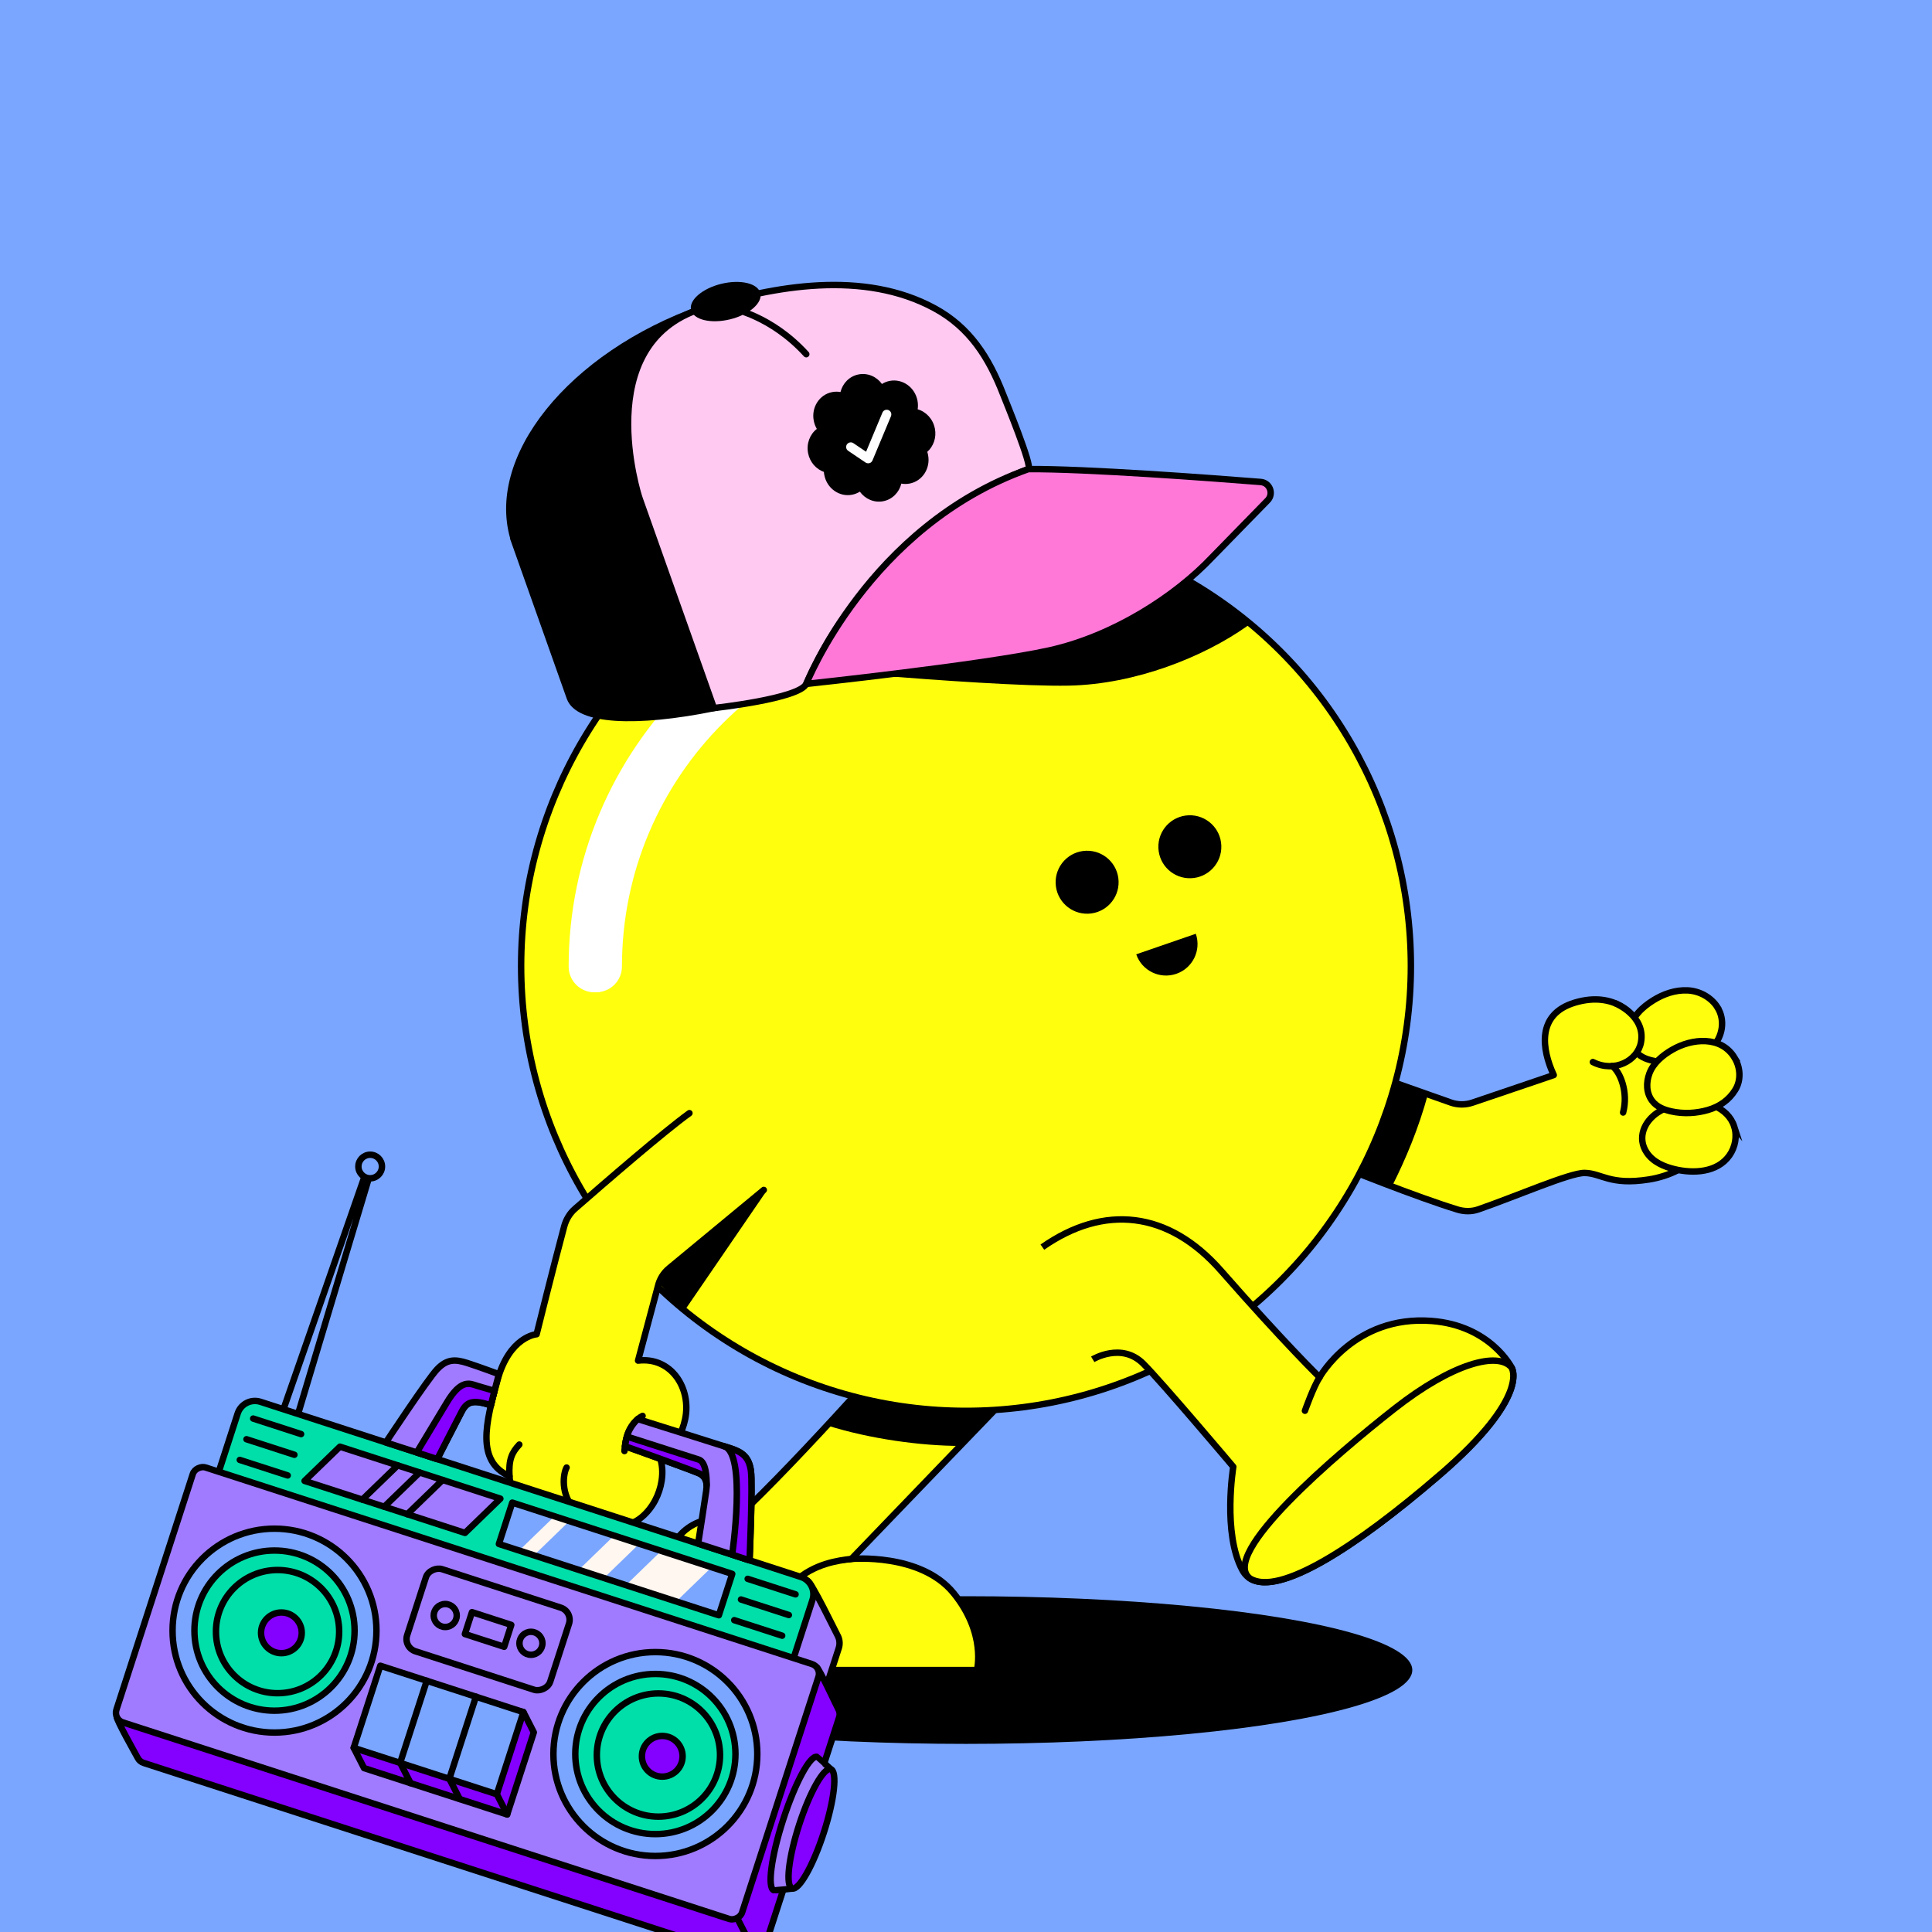 <?xml version="1.0" encoding="UTF-8"?>
<svg xmlns="http://www.w3.org/2000/svg" viewBox="0 0 600 600">
<rect x="0" y="0" width="600" height="600" fill="#333333" stroke="none"/>
<svg id="uuid-50f5b600-4bee-4d04-aa66-9a7827d0c80f" data-name="BACKGROUND" xmlns="http://www.w3.org/2000/svg" viewBox="0 0 600 600"><defs><style>
      .uuid-7826a2f3-55af-481e-b40d-34a6e43de7ed {
        fill: #7aa6ff;
      }
    </style></defs><rect class="uuid-7826a2f3-55af-481e-b40d-34a6e43de7ed" x="-1" y="-1" width="602" height="602"/></svg>
<svg id="uuid-4b9ac9a2-518f-484a-8405-8c4c95b5d820" data-name="BODY" xmlns="http://www.w3.org/2000/svg" viewBox="0 0 600 600"><defs><style>
      .uuid-3f9ec564-8708-4e75-9244-a1a973efafea {
        fill: #fff;
      }

      .uuid-f4a0fca1-efe7-48bf-8a76-ffe42a36dabc, .uuid-f74b9348-d91e-454e-bf3d-c745fef9ac7d {
        stroke-miterlimit: 10;
      }

      .uuid-f4a0fca1-efe7-48bf-8a76-ffe42a36dabc, .uuid-f74b9348-d91e-454e-bf3d-c745fef9ac7d, .uuid-e88451e4-f64f-4221-9af8-5fb1c0132909, .uuid-c46f19fa-5207-4ebd-8a30-4d23cbcc2fc1, .uuid-0fbafe0f-c1a7-4154-b2d4-f3b317584526 {
        stroke: #000;
        stroke-width: 2px;
      }

      .uuid-f4a0fca1-efe7-48bf-8a76-ffe42a36dabc, .uuid-f74b9348-d91e-454e-bf3d-c745fef9ac7d, .uuid-e88451e4-f64f-4221-9af8-5fb1c0132909, .uuid-0fbafe0f-c1a7-4154-b2d4-f3b317584526 {
        fill: #ffff0d;
      }

      .uuid-f74b9348-d91e-454e-bf3d-c745fef9ac7d, .uuid-e88451e4-f64f-4221-9af8-5fb1c0132909, .uuid-c46f19fa-5207-4ebd-8a30-4d23cbcc2fc1 {
        stroke-linecap: round;
      }

      .uuid-e88451e4-f64f-4221-9af8-5fb1c0132909, .uuid-c46f19fa-5207-4ebd-8a30-4d23cbcc2fc1, .uuid-0fbafe0f-c1a7-4154-b2d4-f3b317584526 {
        stroke-linejoin: round;
      }

      .uuid-c46f19fa-5207-4ebd-8a30-4d23cbcc2fc1 {
        fill: none;
      }
    </style></defs><ellipse cx="300" cy="518.65" rx="138.6" ry="22.93"/><g><path class="uuid-f4a0fca1-efe7-48bf-8a76-ffe42a36dabc" d="m319.36,427.14c-1.16,1.05-54.95,57-54.95,57,0,0,21.51-1.95,31.74,10.62,10.23,12.57,7.26,23.89,7.26,23.89h-66.9s-28.69-36.17-28.69-36.17c0,0,3.74-13.4,20.44-10.59,20.9-19.38,55.52-59.13,55.52-59.13l35.59,14.38Z"/><path d="m283.78,412.76l31.28,12.64-3.24,9.5c-2.93,3.03-9.76,10.12-13.64,14.14-11.92,0-27.98-2.13-41.33-6.37,13.95-15.1,26.93-29.92,26.93-29.92Z"/></g><g><path class="uuid-e88451e4-f64f-4221-9af8-5fb1c0132909" d="m409.81,359.6c9.2,3.77,29.89,12.05,42.79,16.03,2.11.65,4.41.69,6.5-.04,11.79-4.08,28.47-11.39,33.03-11.32,5.25.08,7.8,3.93,19.88,2.04,13.36-2.1,22.43-11.99,20.93-23.3-4.21-43.28-25.18-26.79-25.18-26.79,0,0-5.84-8.75-18.76-4.82-11.83,3.6-10.2,14.44-6.47,22.47l-25.29,8.58c-2.14.72-4.45.71-6.59-.02l-35.7-12.61"/><path class="uuid-f74b9348-d91e-454e-bf3d-c745fef9ac7d" d="m533.36,312.82c2.5,3.94,1.62,9.14-1.57,12.4-2.47,2.53-5.88,3.88-9.32,4.4-2.8.43-5.7.42-8.49-.08-2.14-.39-4.29-1.1-5.79-2.75-1.66-1.83-2.27-4.46-1.98-6.87.51-4.17,3.84-7.14,7.22-9.26,3.17-1.98,6.86-3.26,10.64-3.09,3.8.18,7.36,2.19,9.3,5.24Z"/><path class="uuid-f74b9348-d91e-454e-bf3d-c745fef9ac7d" d="m538.57,349.84c.97,3.03.32,6.43-1.5,9.01-3.77,5.33-11.17,5.65-16.96,4.27-3.31-.79-6.69-2.21-8.67-5.13-3.13-4.61-.82-9.79,3.48-12.56,2.58-1.66,5.61-2.67,8.63-3.14,5.73-.89,13.1,1.51,15.03,7.56Z"/><path class="uuid-f74b9348-d91e-454e-bf3d-c745fef9ac7d" d="m538.71,328.53c1.8,2.99,2.06,6.89.22,9.9-1.95,3.2-4.94,5.25-8.49,6.28-3.66,1.07-7.64,1.27-11.4.44-2.25-.5-4.53-1.38-5.96-3.28-1.86-2.47-1.89-5.68-.85-8.49,1.2-3.24,4.17-5.69,7.09-7.37,6.15-3.56,15.21-4.43,19.39,2.52Z"/><path class="uuid-f74b9348-d91e-454e-bf3d-c745fef9ac7d" d="m501.85,311.68s9.27,3.84,7.77,12.02c-1.04,5.68-8.17,9.55-14.94,6.13"/><path class="uuid-c46f19fa-5207-4ebd-8a30-4d23cbcc2fc1" d="m500.67,331.08c2.41,1.63,5.11,8.04,3.4,14.42"/><path d="m443.44,339.88c-2.88,10.58-6.94,20.23-11.17,28.59-10.17-3.78-21.16-9.53-27-11.93l11.83-26.02,26.35,9.36Z"/></g><g><circle class="uuid-f4a0fca1-efe7-48bf-8a76-ffe42a36dabc" cx="300" cy="300" r="138.16"/><path class="uuid-3f9ec564-8708-4e75-9244-a1a973efafea" d="m184.58,308.17c-4.41,0-7.98-3.57-7.98-7.98,0-67.74,55.11-122.86,122.86-122.86,4.41,0,7.98,3.57,7.98,7.98s-3.57,7.98-7.98,7.98c-58.94,0-106.9,47.95-106.9,106.9,0,4.41-3.57,7.98-7.98,7.98Z"/></g><path class="uuid-c46f19fa-5207-4ebd-8a30-4d23cbcc2fc1" d="m264.41,484.14c-4.06.49-11.49,1.36-17.85,7.23"/><path class="uuid-3f9ec564-8708-4e75-9244-a1a973efafea" d="m185.17,308.14c-4.41,0-7.98-3.57-7.98-7.98,0-67.74,55.11-122.86,122.86-122.86,4.41,0,7.98,3.57,7.98,7.98s-3.57,7.98-7.98,7.98c-58.94,0-106.9,47.95-106.9,106.9,0,4.41-3.57,7.98-7.98,7.98Z"/><path d="m203.75,397.46l34.2-27.46-24.86,36.3c-6.73-5.1-3.66-2.61-9.34-8.83Z"/><path class="uuid-0fbafe0f-c1a7-4154-b2d4-f3b317584526" d="m323.72,387.31c19.14-13.4,39.15-11.3,55.52,7.36,19.6,22.35,30.57,33.06,30.57,33.06,0,0,10.74-19.34,34.77-17.5,18.26,1.4,24.84,14.43,24.84,14.43,0,0,6.21,8.82-22.45,33.5-28.66,24.68-54.93,40.92-61.14,29.46-6.21-11.46-2.82-32.1-2.82-32.1,0,0-22.02-26.09-27.94-32.01-6.79-6.79-15.71-1.36-15.71-1.36"/><path class="uuid-f4a0fca1-efe7-48bf-8a76-ffe42a36dabc" d="m446.97,458.17c-25.89,22.29-49.82,37.69-58.79,32.02-9.77-7.44,26.84-38.54,44.88-52.7,18.04-14.16,32.17-17.82,36.36-12.81,0,0,6.21,8.82-22.45,33.5Z"/><path class="uuid-c46f19fa-5207-4ebd-8a30-4d23cbcc2fc1" d="m409.81,427.74c-1.89,2.86-4.55,10.38-4.55,10.38"/><g><path class="uuid-e88451e4-f64f-4221-9af8-5fb1c0132909" d="m214.11,345.7c-8.05,5.83-25.34,20.79-35.52,29.67-1.67,1.45-2.82,3.41-3.39,5.55-3.14,11.67-8.55,33.44-8.55,33.44,0,0-8.42.58-12.19,14.35-3.64,13.3-6.64,25.06,3.77,29.75.35,7.47,7.51,15.45,19.2,9.41.14-.06,1.32,1.32,1.44,1.45,2.64,2.7,6.36,4.45,10.13,4.81,3.65.36,7.61-.67,10.43-3.08,3.29-2.81,5.4-6.94,6.05-11.2.4-2.61.26-5.31-.75-7.78,0,0,6.2-2.51,8.05-11.34,1.99-9.49-4.22-19.42-14.62-18.18l6.17-23.11c.51-2.2,1.74-4.16,3.49-5.59l29.38-24.3"/><path class="uuid-c46f19fa-5207-4ebd-8a30-4d23cbcc2fc1" d="m204.73,452.06c-1.37-3.47-5.39-7.08-9-6.88"/><path class="uuid-c46f19fa-5207-4ebd-8a30-4d23cbcc2fc1" d="m178.86,469.3c-5.16-5.27-3.82-11.97-2.9-13.54"/><path class="uuid-c46f19fa-5207-4ebd-8a30-4d23cbcc2fc1" d="m158.22,458.45c-.27-5.22.73-7.32,3.06-9.83"/><path class="uuid-c46f19fa-5207-4ebd-8a30-4d23cbcc2fc1" d="m193.93,450.63c.14-2.07.48-4.16,1.32-6.06.85-1.95,2.36-3.88,4.31-4.85"/></g></svg>
<svg id="uuid-d5dd65a7-b2b1-4e4f-8af0-4691195114d0" data-name="BODY" xmlns="http://www.w3.org/2000/svg" viewBox="0 0 600 600"><circle cx="369.54" cy="262.94" r="9.78" transform="translate(-8.58 12.49) rotate(-1.91)"/><path d="m352.87,296.37c1.76,5.11,7.33,7.82,12.44,6.06,5.11-1.76,7.82-7.33,6.06-12.44"/><circle cx="337.63" cy="273.96" r="9.78" transform="translate(-8.96 11.43) rotate(-1.91)"/></svg>
<svg id="uuid-55ecc028-236b-4107-a473-b463f673f86d" data-name="BODY" xmlns="http://www.w3.org/2000/svg" xmlns:xlink="http://www.w3.org/1999/xlink" viewBox="0 0 600 600"><defs><style>
      .uuid-f7cf47f1-387c-40c0-8451-efa3e1f48bb3, .uuid-6ab753ec-842d-4635-8bda-4f11118cf21d, .uuid-e45dda09-b6fd-469a-8eb9-5847bc51013b, .uuid-b4015b0b-b5a2-4504-ab5f-b3dc7c0f0bea, .uuid-b1a063f9-d398-49ac-8717-dedd55fd17c7 {
        fill: none;
      }

      .uuid-6ab753ec-842d-4635-8bda-4f11118cf21d {
        clip-path: url(#uuid-cd30974c-211b-420c-b621-0d4b41918d4b);
      }

      .uuid-e45dda09-b6fd-469a-8eb9-5847bc51013b {
        clip-path: url(#uuid-0ad76e5b-fc91-46c9-818d-ed4d146208f8);
      }

      .uuid-8a193521-0ef5-4407-9ee8-bb4ebcd57992, .uuid-acba282c-cbdd-4fe6-aee3-1b2aaa578edb, .uuid-d76bb13e-79ef-4d22-868e-758f3fc81ba4, .uuid-7ca8cd12-c4ef-474d-b7e8-9ac616bc8090, .uuid-53cbd553-6925-4261-892e-503624ed011f, .uuid-8318a3fb-8d6a-4db7-b071-a15a473496d3, .uuid-93feedb8-91e3-42a2-bd0a-197c246fdb2b, .uuid-aa1376c1-8f7a-4198-be7e-f0dfeb7eba4b, .uuid-b4015b0b-b5a2-4504-ab5f-b3dc7c0f0bea, .uuid-b1a063f9-d398-49ac-8717-dedd55fd17c7 {
        stroke: #000;
        stroke-linecap: round;
        stroke-linejoin: round;
      }

      .uuid-8a193521-0ef5-4407-9ee8-bb4ebcd57992, .uuid-acba282c-cbdd-4fe6-aee3-1b2aaa578edb, .uuid-124c2ab5-3017-4aff-88c5-916403019659 {
        fill: #7aa6ff;
      }

      .uuid-8a193521-0ef5-4407-9ee8-bb4ebcd57992, .uuid-7ca8cd12-c4ef-474d-b7e8-9ac616bc8090, .uuid-53cbd553-6925-4261-892e-503624ed011f, .uuid-93feedb8-91e3-42a2-bd0a-197c246fdb2b, .uuid-b4015b0b-b5a2-4504-ab5f-b3dc7c0f0bea {
        stroke-width: 2px;
      }

      .uuid-acba282c-cbdd-4fe6-aee3-1b2aaa578edb, .uuid-8318a3fb-8d6a-4db7-b071-a15a473496d3, .uuid-aa1376c1-8f7a-4198-be7e-f0dfeb7eba4b, .uuid-b1a063f9-d398-49ac-8717-dedd55fd17c7 {
        stroke-width: 2px;
      }

      .uuid-d76bb13e-79ef-4d22-868e-758f3fc81ba4 {
        stroke-width: 2px;
      }

      .uuid-d76bb13e-79ef-4d22-868e-758f3fc81ba4, .uuid-7ca8cd12-c4ef-474d-b7e8-9ac616bc8090 {
        fill: #8400ff;
      }

      .uuid-66f64252-28db-40bd-8f2c-f28f22893256 {
        fill: #fff7f0;
      }

      .uuid-53cbd553-6925-4261-892e-503624ed011f, .uuid-8318a3fb-8d6a-4db7-b071-a15a473496d3 {
        fill: #a07bff;
      }

      .uuid-93feedb8-91e3-42a2-bd0a-197c246fdb2b, .uuid-aa1376c1-8f7a-4198-be7e-f0dfeb7eba4b {
        fill: #00dfa9;
      }
    </style><clipPath id="uuid-0ad76e5b-fc91-46c9-818d-ed4d146208f8"><rect class="uuid-f7cf47f1-387c-40c0-8451-efa3e1f48bb3" x="16.46" y="333.04" width="288" height="266.96"/></clipPath><clipPath id="uuid-cd30974c-211b-420c-b621-0d4b41918d4b"><rect class="uuid-f7cf47f1-387c-40c0-8451-efa3e1f48bb3" x="184.41" y="448.21" width="13.5" height="71.81" transform="translate(-328.3 516.71) rotate(-72.04)"/></clipPath></defs><g id="uuid-c271d4e6-0ed9-43ec-a6eb-586182258769" data-name="uuid-aa1a3761-725c-4c6a-bb08-3b927dabb1b6"><g class="uuid-e45dda09-b6fd-469a-8eb9-5847bc51013b"><g><g><polygon class="uuid-8a193521-0ef5-4407-9ee8-bb4ebcd57992" points="91.61 442.3 86.94 440.79 114.36 362.08 115.56 362.47 91.61 442.3"/><circle class="uuid-8a193521-0ef5-4407-9ee8-bb4ebcd57992" cx="114.96" cy="362.27" r="3.66"/></g><g><path class="uuid-53cbd553-6925-4261-892e-503624ed011f" d="m250.78,490.94l-162.48-40.18c-2.64-.86-5.48.59-6.33,3.23l-6.05,18.67c-.86,2.64.59,5.48,3.23,6.33l168.95,54.76c2.64.86,5.48-.59,6.33-3.23l6.05-18.67c.45-1.38.27-2.81-.38-3.98-.6-1.08-8.05-16.51-9.32-16.92h0Z"/><path class="uuid-aa1376c1-8f7a-4198-be7e-f0dfeb7eba4b" d="m80.92,435.35l167.79,54.38c2.96.96,4.58,4.14,3.62,7.1l-7.41,22.87-178.52-57.86,7.41-22.87c.96-2.96,4.14-4.58,7.1-3.62Z"/><g><polygon class="uuid-53cbd553-6925-4261-892e-503624ed011f" points="144.41 476.06 94.59 459.91 105.57 449.28 155.39 465.42 144.41 476.06"/><g><line class="uuid-b4015b0b-b5a2-4504-ab5f-b3dc7c0f0bea" x1="126.49" y1="470.25" x2="137.47" y2="459.61"/><line class="uuid-b4015b0b-b5a2-4504-ab5f-b3dc7c0f0bea" x1="119.33" y1="467.93" x2="130.31" y2="457.3"/><line class="uuid-b4015b0b-b5a2-4504-ab5f-b3dc7c0f0bea" x1="112.52" y1="465.72" x2="123.5" y2="455.09"/></g></g><g><rect class="uuid-124c2ab5-3017-4aff-88c5-916403019659" x="184.41" y="448.21" width="13.5" height="71.81" transform="translate(-328.3 516.71) rotate(-72.04)"/><g class="uuid-6ab753ec-842d-4635-8bda-4f11118cf21d"><g><polygon class="uuid-66f64252-28db-40bd-8f2c-f28f22893256" points="210.04 497.33 194.4 492.26 205.38 481.62 221.02 486.69 210.04 497.33"/><polygon class="uuid-66f64252-28db-40bd-8f2c-f28f22893256" points="187.58 490.05 179.76 487.51 190.74 476.88 198.56 479.41 187.58 490.05"/><polygon class="uuid-66f64252-28db-40bd-8f2c-f28f22893256" points="165.85 483 161.25 481.51 172.23 470.88 176.83 472.37 165.85 483"/></g></g><rect class="uuid-b1a063f9-d398-49ac-8717-dedd55fd17c7" x="184.41" y="448.21" width="13.5" height="71.81" transform="translate(-328.3 516.71) rotate(-72.04)"/></g><g><line class="uuid-b4015b0b-b5a2-4504-ab5f-b3dc7c0f0bea" x1="78.63" y1="440.55" x2="93.51" y2="445.37"/><line class="uuid-b4015b0b-b5a2-4504-ab5f-b3dc7c0f0bea" x1="74.47" y1="453.39" x2="89.35" y2="458.21"/><line class="uuid-b4015b0b-b5a2-4504-ab5f-b3dc7c0f0bea" x1="76.55" y1="446.97" x2="91.43" y2="451.79"/></g><g><line class="uuid-b4015b0b-b5a2-4504-ab5f-b3dc7c0f0bea" x1="232.2" y1="490.32" x2="247.07" y2="495.14"/><line class="uuid-b4015b0b-b5a2-4504-ab5f-b3dc7c0f0bea" x1="228.03" y1="503.16" x2="242.91" y2="507.98"/><line class="uuid-b4015b0b-b5a2-4504-ab5f-b3dc7c0f0bea" x1="230.12" y1="496.74" x2="244.99" y2="501.56"/></g></g><g><path class="uuid-7ca8cd12-c4ef-474d-b7e8-9ac616bc8090" d="m232.92,608.52l-188.32-61.03c-.83-.27-1.47-.85-1.83-1.56s-6.8-12.03-6.53-12.86l30.07-62.74c.54-1.65,2.31-2.56,3.96-2.02l183.3,49.39c.76.25,6.38,12.41,6.76,13.05.44.75.57,1.67.28,2.56l-23.72,73.19c-.54,1.65-2.31,2.56-3.96,2.02h0Z"/><rect class="uuid-8318a3fb-8d6a-4db7-b071-a15a473496d3" x="103.55" y="423.69" width="83.23" height="204.26" rx="3.15" ry="3.15" transform="translate(-399.79 501.8) rotate(-72.04)"/><line class="uuid-b4015b0b-b5a2-4504-ab5f-b3dc7c0f0bea" x1="235.39" y1="608.29" x2="228.96" y2="595.7"/></g><g><circle class="uuid-8a193521-0ef5-4407-9ee8-bb4ebcd57992" cx="85.25" cy="506.4" r="31.66"/><circle class="uuid-93feedb8-91e3-42a2-bd0a-197c246fdb2b" cx="85.25" cy="506.4" r="24.87"/><circle class="uuid-b4015b0b-b5a2-4504-ab5f-b3dc7c0f0bea" cx="86.2" cy="506.71" r="19.13"/><circle class="uuid-7ca8cd12-c4ef-474d-b7e8-9ac616bc8090" cx="87.39" cy="507.09" r="6.32"/></g><g><circle class="uuid-8a193521-0ef5-4407-9ee8-bb4ebcd57992" cx="203.53" cy="544.73" r="31.66"/><circle class="uuid-93feedb8-91e3-42a2-bd0a-197c246fdb2b" cx="203.53" cy="544.73" r="24.87"/><circle class="uuid-b4015b0b-b5a2-4504-ab5f-b3dc7c0f0bea" cx="204.48" cy="545.04" r="19.13"/><circle class="uuid-7ca8cd12-c4ef-474d-b7e8-9ac616bc8090" cx="205.67" cy="545.43" r="6.32"/></g><g><g><rect class="uuid-b1a063f9-d398-49ac-8717-dedd55fd17c7" x="148.01" y="499.61" width="7.15" height="12.83" transform="translate(-376.53 494.21) rotate(-72.04)"/><circle class="uuid-b4015b0b-b5a2-4504-ab5f-b3dc7c0f0bea" cx="138.27" cy="501.71" r="3.57"/><circle class="uuid-b4015b0b-b5a2-4504-ab5f-b3dc7c0f0bea" cx="164.89" cy="510.34" r="3.57"/></g><rect class="uuid-b1a063f9-d398-49ac-8717-dedd55fd17c7" x="138.18" y="482.66" width="26.81" height="46.72" rx="3.97" ry="3.97" transform="translate(-376.53 494.21) rotate(-72.04)"/></g><g><polygon class="uuid-7ca8cd12-c4ef-474d-b7e8-9ac616bc8090" points="157.51 563.5 113.06 549.1 109.84 542.79 121.33 523.59 162.56 531.69 165.78 538 157.51 563.5"/><rect class="uuid-acba282c-cbdd-4fe6-aee3-1b2aaa578edb" x="122.8" y="513.88" width="26.81" height="46.72" transform="translate(-416.86 501.17) rotate(-72.04)"/><polyline class="uuid-b4015b0b-b5a2-4504-ab5f-b3dc7c0f0bea" points="127.51 553.78 124.28 547.45 132.54 521.96"/><polyline class="uuid-b4015b0b-b5a2-4504-ab5f-b3dc7c0f0bea" points="142.78 558.73 139.55 552.4 147.81 526.91"/><line class="uuid-b4015b0b-b5a2-4504-ab5f-b3dc7c0f0bea" x1="154.29" y1="557.19" x2="157.51" y2="563.5"/></g><path class="uuid-53cbd553-6925-4261-892e-503624ed011f" d="m245.96,586.54c-.21.07-5.45.56-5.62.5-2.11-.68-.82-10.51,2.89-21.95,3.71-11.44,8.43-20.16,10.54-19.47.1.03,4.15,3.73,4.23,3.8,1.73,1.42-9.72,36.37-12.03,37.12h0Z"/><ellipse class="uuid-d76bb13e-79ef-4d22-868e-758f3fc81ba4" cx="252" cy="567.93" rx="19.46" ry="4.02" transform="translate(-365.96 632.55) rotate(-72.04)"/><g><path class="uuid-53cbd553-6925-4261-892e-503624ed011f" d="m152.45,436.42s.66-2.76,1.4-5.54,1.09-4.12,1.09-4.12c0,0-5.88-2.19-9.8-3.46-3.92-1.27-6.41-1.17-9.39,1.94-2.97,3.11-15.92,22.72-15.92,22.72l15.96,5.17s5.87-11.48,7.58-14.75,3.7-3.7,9.07-1.96h0Z"/><path class="uuid-7ca8cd12-c4ef-474d-b7e8-9ac616bc8090" d="m152.45,436.42s.5-2.1,1.12-4.48c-2.12-.62-4.79-1.37-5.52-1.61-2.23-.72-4.92-2.05-9.31,5.29-3.09,5.15-7.16,11.9-9.31,15.45h0l6.37,2.06s5.87-11.48,7.58-14.75c1.71-3.27,3.7-3.7,9.07-1.96Z"/></g><g><path class="uuid-53cbd553-6925-4261-892e-503624ed011f" d="m194.13,449.15s.25-2.82,1.22-4.81c1.13-2.3,2.73-3.64,2.73-3.64,0,0,24.75,7.78,28.66,9.04,3.92,1.27,5.88,2.81,6.46,7.08s-.43,27.74-.43,27.74l-15.96-5.17s1.99-12.74,2.51-16.4c.24-1.66.18-2.89-.46-3.9-.31-.49-.76-.93-1.38-1.34-.91-.6-21.63-8.04-23.37-8.61h0Z"/><path class="uuid-7ca8cd12-c4ef-474d-b7e8-9ac616bc8090" d="m233.21,456.83c-.58-4.26-2.55-5.81-6.46-7.08l-1.83-.59c7.01,2.27,2.46,33.66,2.46,33.66l5.4,1.75s1.02-23.47.43-27.74h0Z"/><path class="uuid-7ca8cd12-c4ef-474d-b7e8-9ac616bc8090" d="m218.87,459.1c.39.62.55,1.34.57,2.18.05-2.37-.14-7.25-2.42-7.99-2.34-.76-16.13-5.17-22.32-7.15-.43,1.56-.56,3.02-.56,3.02,1.74.56,22.46,8,23.37,8.61.62.41,1.07.85,1.38,1.34h0Z"/></g></g></g></g></svg>
<svg id="uuid-4344a71a-0588-436b-b741-6e5b57496f93" data-name="BODY" xmlns="http://www.w3.org/2000/svg" viewBox="0 0 600 600"><defs><style>
      .uuid-ef6c6cee-ff80-4846-afa6-667aad9162e2 {
        fill: #fff;
      }

      .uuid-2fb20ced-1641-4278-86d5-48c033ca8676, .uuid-390e72a6-a64a-44de-911b-8edccf8dbf57, .uuid-619548db-008d-4e1b-9d7f-6855ade43f4a, .uuid-0058def8-2ac0-4593-b965-255e04584528 {
        stroke: #000;
        stroke-width: 2px;
      }

      .uuid-2fb20ced-1641-4278-86d5-48c033ca8676, .uuid-390e72a6-a64a-44de-911b-8edccf8dbf57, .uuid-0058def8-2ac0-4593-b965-255e04584528 {
        stroke-miterlimit: 10;
      }

      .uuid-2fb20ced-1641-4278-86d5-48c033ca8676, .uuid-619548db-008d-4e1b-9d7f-6855ade43f4a {
        fill: #ffc9f1;
      }

      .uuid-390e72a6-a64a-44de-911b-8edccf8dbf57 {
        fill: #ff78d8;
      }

      .uuid-619548db-008d-4e1b-9d7f-6855ade43f4a {
        stroke-linecap: round;
        stroke-linejoin: round;
      }
    </style></defs><g><g><g><path class="uuid-0058def8-2ac0-4593-b965-255e04584528" d="m198.52,154.49c-8.78-25.55-.18-51.72,19.38-58.66-40.79,14.47-66.61,46.75-58.1,72.39h-.02s17.17,48.43,17.17,48.43c2.6,7.33,20.52,8.15,44.76,3.26l-23.2-65.41h.01Z"/><path class="uuid-2fb20ced-1641-4278-86d5-48c033ca8676" d="m198.51,154.49s-15.58-47.6,19.39-58.66c22.62-7.15,50.39-12.02,72.35-.08,10.91,5.93,16.83,15.28,21.24,26.62.71,1.82,9.3,22.68,7.89,23.3,0,0-21.42,7.59-39.17,25.49-10.74,10.83-20.33,20.14-29.83,41.23-2.08,4.61-28.68,7.5-28.68,7.5l-23.2-65.41Z"/></g><path class="uuid-390e72a6-a64a-44de-911b-8edccf8dbf57" d="m319.39,145.68c18.04-.11,56.23,2.74,72.12,4,2.86.23,4.15,3.68,2.15,5.73l-17.27,17.69c-11.29,11.94-30.41,24.47-50.64,28.92-20.66,4.54-75.36,10.38-75.36,10.38,0,0,19.37-49.12,69-66.72Z"/></g><path d="m325.75,202.03c-11.9,2.62-35.1,5.66-52.63,7.78,17.91,1.44,45.27,3.39,58.82,3.12,20.71-.41,41.9-8.95,55.32-18.45l.99-.68c-5.92-5.16-12.27-9.82-18.99-13.96-11.37,9.63-27.07,18.58-43.5,22.19Z"/></g><ellipse cx="225.37" cy="93.66" rx="11.07" ry="5.68" transform="translate(-15.74 55.87) rotate(-13.66)"/><path class="uuid-619548db-008d-4e1b-9d7f-6855ade43f4a" d="m227.34,95.83s12.12,2.16,23.05,14.16"/><g><polygon class="uuid-ef6c6cee-ff80-4846-afa6-667aad9162e2" points="261.16 133.51 259.62 142.86 270.64 149.16 280.22 130.46 278.78 125.9 272.15 125.9 261.16 133.51"/><path d="m290.33,133.08c-.58-2.96-2.71-5.21-5.34-5.97.13-.87.12-1.78-.06-2.71-.8-4.14-4.66-6.87-8.61-6.11-.88.17-1.69.49-2.42.96-1.64-2.28-4.43-3.52-7.26-2.97-2.83.55-4.95,2.74-5.62,5.47-.84-.16-1.72-.15-2.6.02-3.96.77-6.51,4.75-5.7,8.89.18.93.51,1.78.95,2.54-2.15,1.68-3.29,4.57-2.71,7.53.54,2.8,2.49,4.96,4.91,5.83.02.33.06.65.13.97.8,4.14,4.66,6.88,8.62,6.11.88-.17,1.69-.5,2.41-.95,1.65,2.27,4.43,3.52,7.26,2.97,2.84-.55,4.95-2.75,5.63-5.47.84.15,1.71.15,2.6-.02,3.96-.77,6.51-4.75,5.7-8.89-.06-.33-.15-.64-.25-.95,1.92-1.71,2.92-4.44,2.37-7.24Zm-13.62-3.84l-5.76,13.77c-.19.46-.59.77-1.05.85-.27.05-.56.03-.83-.08l-.25-.13-5.41-3.65c-.66-.44-.83-1.33-.39-1.99.44-.65,1.33-.83,1.99-.39l3.96,2.67,5.08-12.16c.31-.73,1.15-1.07,1.88-.77.73.31,1.08,1.15.77,1.88Z"/></g></svg>
</svg>